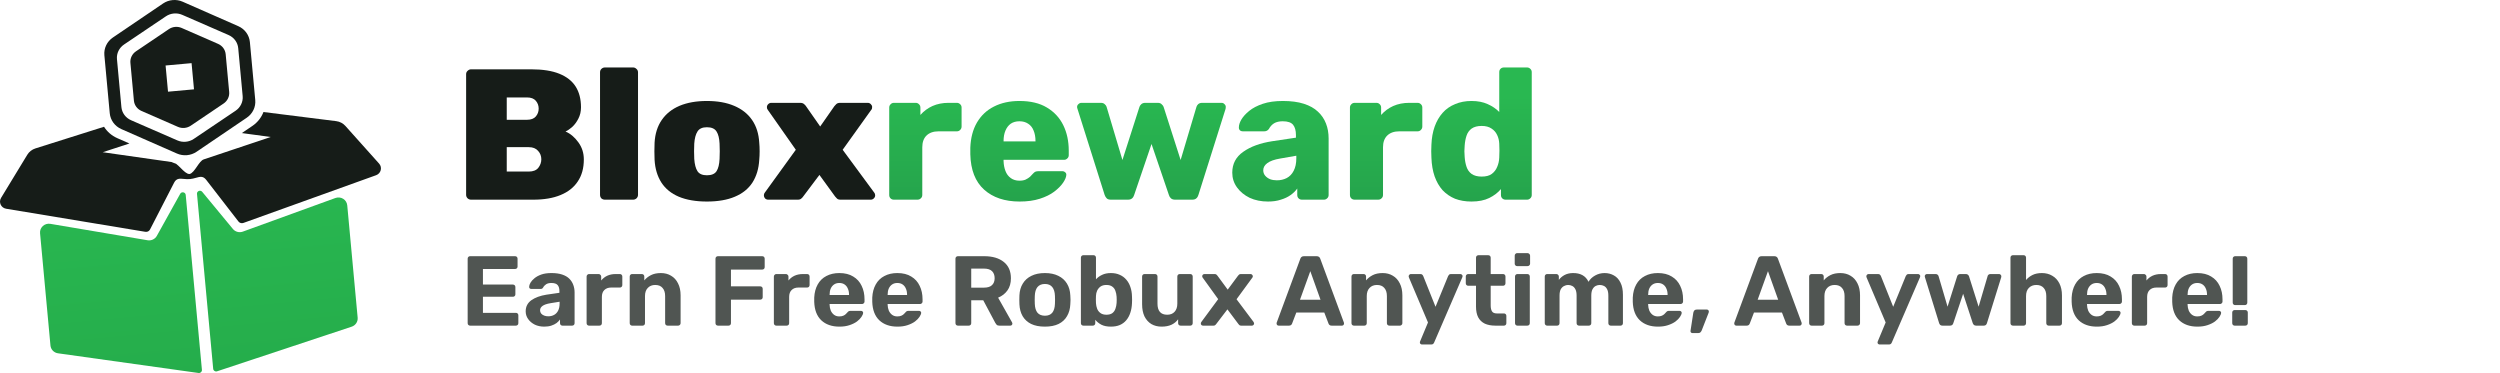 <svg width="630" height="94" viewBox="0 0 630 94" fill="none" xmlns="http://www.w3.org/2000/svg">
<path fill-rule="evenodd" clip-rule="evenodd" d="M45.784 7.048C44.73 6.588 43.501 6.699 42.55 7.341L34.264 12.934C33.292 13.59 32.757 14.7 32.862 15.839L33.744 25.355C33.849 26.494 34.579 27.489 35.656 27.959L44.831 31.969C45.885 32.43 47.114 32.319 48.066 31.676L56.352 26.083C57.323 25.427 57.858 24.318 57.753 23.178L56.871 13.663C56.766 12.523 56.036 11.528 54.96 11.058L45.784 7.048ZM48.887 22.513L48.276 15.911L41.728 16.505L42.339 23.106L48.887 22.513Z" fill="#161C18"/>
<path fill-rule="evenodd" clip-rule="evenodd" d="M41.091 0.88C42.544 -0.106 44.421 -0.276 46.031 0.432L60.048 6.595C61.692 7.318 62.808 8.846 62.97 10.596L64.323 25.204C64.486 26.955 63.669 28.657 62.185 29.664L49.534 38.244C48.081 39.23 46.204 39.4 44.594 38.692L30.577 32.529C28.933 31.806 27.817 30.279 27.655 28.528L26.302 13.92C26.14 12.169 26.956 10.467 28.44 9.46L41.091 0.88ZM41.806 4.113C43.017 3.297 44.581 3.155 45.923 3.74L57.599 8.829C58.968 9.426 59.897 10.689 60.031 12.136L61.151 24.218C61.285 25.665 60.603 27.074 59.366 27.907L48.819 35.011C47.608 35.827 46.044 35.969 44.703 35.384L33.026 30.295C31.657 29.698 30.728 28.435 30.594 26.988L29.474 14.906C29.34 13.459 30.022 12.05 31.259 11.217L41.806 4.113Z" fill="#161C18"/>
<path d="M26.218 31.943L8.927 37.4C8.069 37.671 7.339 38.24 6.876 39.002L0.265 49.869C-0.405 50.971 0.259 52.389 1.545 52.602L36.64 58.418C37.113 58.496 37.583 58.263 37.8 57.841L43.873 46.04C44.454 44.912 45.253 44.987 46.303 45.086C46.772 45.13 47.29 45.178 47.862 45.127C48.434 45.075 48.935 44.934 49.388 44.806C50.402 44.52 51.174 44.303 51.952 45.307L60.092 55.82C60.383 56.196 60.888 56.341 61.339 56.179L94.781 44.151C96.006 43.71 96.399 42.195 95.538 41.233L87.04 31.735C86.445 31.069 85.623 30.64 84.729 30.528L66.393 28.229C65.86 29.623 64.901 30.85 63.615 31.723L60.945 33.534L68.228 34.521L51.338 40.169C50.736 40.371 50.184 41.172 49.63 41.977C49.028 42.851 48.423 43.731 47.744 43.856C47.054 43.855 46.297 43.099 45.545 42.347C45.148 41.951 44.753 41.556 44.37 41.274C44.098 41.19 43.83 41.09 43.566 40.974L43.256 40.837L25.886 38.359L32.618 36.16L29.549 34.811C28.149 34.195 26.997 33.187 26.218 31.943Z" fill="#161C18"/>
<path d="M45.411 48.839C45.762 48.206 46.733 48.404 46.8 49.121L50.883 93.204C50.927 93.673 50.513 94.059 50.04 93.993L14.614 89.031C13.595 88.889 12.809 88.075 12.715 87.066L10.094 58.765C9.961 57.333 11.246 56.165 12.687 56.408L37.195 60.545C38.132 60.703 39.068 60.258 39.525 59.436L45.411 48.839Z" fill="url(#paint0_linear_1_303)"/>
<path d="M50.954 48.336C50.493 47.778 49.574 48.146 49.641 48.864L53.724 92.946C53.768 93.415 54.245 93.721 54.699 93.57L88.622 82.323C89.599 81.999 90.222 81.058 90.129 80.049L87.507 51.748C87.375 50.315 85.896 49.398 84.524 49.896L61.185 58.37C60.292 58.694 59.289 58.425 58.69 57.699L50.954 48.336Z" fill="url(#paint1_linear_1_303)"/>
<path d="M118.701 50.318C118.383 50.318 118.098 50.208 117.844 49.989C117.59 49.739 117.463 49.442 117.463 49.098V18.689C117.463 18.345 117.59 18.064 117.844 17.845C118.098 17.594 118.383 17.469 118.701 17.469H133.889C136.778 17.469 139.143 17.845 140.984 18.596C142.825 19.346 144.19 20.426 145.078 21.833C145.967 23.241 146.411 24.977 146.411 27.042C146.411 28.106 146.189 29.06 145.745 29.905C145.332 30.718 144.824 31.407 144.221 31.97C143.618 32.501 143.047 32.892 142.507 33.143C143.745 33.675 144.824 34.582 145.745 35.864C146.665 37.116 147.126 38.555 147.126 40.182C147.126 42.372 146.618 44.217 145.602 45.719C144.618 47.221 143.174 48.363 141.269 49.145C139.396 49.927 137.095 50.318 134.365 50.318H118.701ZM127.7 43.232H133.27C134.35 43.232 135.143 42.919 135.651 42.294C136.159 41.636 136.413 40.917 136.413 40.135C136.413 39.321 136.143 38.617 135.603 38.023C135.064 37.397 134.286 37.085 133.27 37.085H127.7V43.232ZM127.7 30.186H132.794C133.81 30.186 134.556 29.905 135.032 29.342C135.508 28.779 135.746 28.122 135.746 27.371C135.746 26.62 135.508 25.963 135.032 25.4C134.556 24.837 133.81 24.555 132.794 24.555H127.7V30.186Z" fill="#161C18"/>
<path d="M152.446 50.318C152.097 50.318 151.796 50.208 151.542 49.989C151.32 49.739 151.208 49.442 151.208 49.098V18.22C151.208 17.876 151.32 17.594 151.542 17.375C151.796 17.125 152.097 17 152.446 17H159.541C159.858 17 160.144 17.125 160.398 17.375C160.652 17.594 160.779 17.876 160.779 18.22V49.098C160.779 49.442 160.652 49.739 160.398 49.989C160.144 50.208 159.858 50.318 159.541 50.318H152.446Z" fill="#161C18"/>
<path d="M178.142 50.787C175.349 50.787 172.984 50.38 171.048 49.567C169.144 48.754 167.683 47.565 166.668 46.001C165.652 44.405 165.081 42.497 164.954 40.276C164.922 39.619 164.906 38.899 164.906 38.117C164.906 37.335 164.922 36.615 164.954 35.958C165.081 33.706 165.684 31.797 166.763 30.233C167.842 28.669 169.334 27.48 171.239 26.667C173.175 25.854 175.476 25.447 178.142 25.447C180.809 25.447 183.094 25.854 184.999 26.667C186.935 27.48 188.443 28.669 189.522 30.233C190.601 31.797 191.204 33.706 191.331 35.958C191.395 36.615 191.426 37.335 191.426 38.117C191.426 38.899 191.395 39.619 191.331 40.276C191.204 42.497 190.633 44.405 189.617 46.001C188.601 47.565 187.125 48.754 185.189 49.567C183.285 50.38 180.936 50.787 178.142 50.787ZM178.142 44.17C179.317 44.17 180.126 43.826 180.571 43.138C181.015 42.45 181.269 41.417 181.332 40.041C181.364 39.572 181.38 38.93 181.38 38.117C181.38 37.304 181.364 36.662 181.332 36.193C181.269 34.848 181.015 33.831 180.571 33.143C180.126 32.423 179.317 32.063 178.142 32.063C177 32.063 176.206 32.423 175.762 33.143C175.317 33.831 175.048 34.848 174.952 36.193C174.921 36.662 174.905 37.304 174.905 38.117C174.905 38.93 174.921 39.572 174.952 40.041C175.048 41.417 175.317 42.45 175.762 43.138C176.206 43.826 177 44.17 178.142 44.17Z" fill="#161C18"/>
<path d="M193.592 50.318C193.275 50.318 193.005 50.208 192.783 49.989C192.592 49.77 192.497 49.52 192.497 49.239C192.497 49.145 192.513 49.035 192.545 48.91C192.577 48.785 192.64 48.66 192.735 48.535L200.544 37.742L193.497 27.699C193.434 27.605 193.37 27.496 193.307 27.371C193.275 27.246 193.259 27.12 193.259 26.995C193.259 26.714 193.37 26.463 193.592 26.244C193.815 26.026 194.068 25.916 194.354 25.916H201.639C202.083 25.916 202.417 26.026 202.639 26.244C202.861 26.432 203.02 26.604 203.115 26.761L206.686 31.876L210.257 26.761C210.384 26.604 210.542 26.432 210.733 26.244C210.955 26.026 211.288 25.916 211.733 25.916H218.684C218.97 25.916 219.224 26.026 219.446 26.244C219.668 26.463 219.779 26.698 219.779 26.948C219.779 27.105 219.763 27.246 219.732 27.371C219.7 27.496 219.637 27.605 219.541 27.699L212.352 37.742L220.303 48.535C220.398 48.66 220.462 48.785 220.494 48.91C220.525 49.035 220.541 49.145 220.541 49.239C220.541 49.52 220.43 49.77 220.208 49.989C219.986 50.208 219.732 50.318 219.446 50.318H211.828C211.415 50.318 211.114 50.224 210.923 50.036C210.733 49.849 210.574 49.677 210.447 49.52L206.495 44.077L202.401 49.52C202.305 49.677 202.147 49.849 201.925 50.036C201.734 50.224 201.433 50.318 201.02 50.318H193.592Z" fill="#161C18"/>
<path d="M225.274 50.318C224.925 50.318 224.639 50.208 224.417 49.989C224.195 49.77 224.084 49.489 224.084 49.145V27.089C224.084 26.776 224.195 26.511 224.417 26.291C224.639 26.041 224.925 25.916 225.274 25.916H230.749C231.099 25.916 231.384 26.041 231.606 26.291C231.829 26.511 231.94 26.776 231.94 27.089V28.966C232.797 27.997 233.812 27.246 234.987 26.714C236.193 26.182 237.542 25.916 239.034 25.916H241.129C241.446 25.916 241.716 26.026 241.938 26.244C242.192 26.463 242.319 26.745 242.319 27.089V31.923C242.319 32.236 242.192 32.517 241.938 32.767C241.716 32.986 241.446 33.096 241.129 33.096H236.511C235.209 33.096 234.193 33.456 233.463 34.175C232.765 34.863 232.416 35.849 232.416 37.132V49.145C232.416 49.489 232.289 49.77 232.035 49.989C231.813 50.208 231.527 50.318 231.178 50.318H225.274Z" fill="url(#paint2_linear_1_303)"/>
<path d="M256.946 50.787C253.2 50.787 250.216 49.786 247.994 47.784C245.773 45.782 244.614 42.81 244.519 38.868C244.519 38.649 244.519 38.367 244.519 38.023C244.519 37.679 244.519 37.413 244.519 37.225C244.614 34.754 245.169 32.642 246.185 30.89C247.233 29.107 248.661 27.762 250.47 26.855C252.311 25.916 254.454 25.447 256.898 25.447C259.691 25.447 261.993 25.994 263.802 27.089C265.643 28.184 267.024 29.67 267.944 31.547C268.865 33.424 269.325 35.567 269.325 37.976V39.102C269.325 39.447 269.198 39.728 268.944 39.947C268.722 40.166 268.452 40.276 268.135 40.276H252.899C252.899 40.307 252.899 40.354 252.899 40.416C252.899 40.479 252.899 40.541 252.899 40.604C252.93 41.511 253.089 42.34 253.375 43.091C253.66 43.842 254.105 44.436 254.708 44.874C255.311 45.312 256.041 45.531 256.898 45.531C257.533 45.531 258.057 45.438 258.469 45.25C258.914 45.031 259.279 44.796 259.564 44.546C259.85 44.264 260.072 44.03 260.231 43.842C260.517 43.529 260.739 43.342 260.898 43.279C261.088 43.185 261.374 43.138 261.755 43.138H267.659C267.976 43.138 268.23 43.232 268.42 43.42C268.643 43.576 268.738 43.811 268.706 44.124C268.674 44.655 268.405 45.297 267.897 46.048C267.389 46.798 266.643 47.549 265.659 48.3C264.707 49.02 263.5 49.614 262.04 50.083C260.58 50.553 258.882 50.787 256.946 50.787ZM252.899 35.63H260.945V35.536C260.945 34.535 260.786 33.659 260.469 32.908C260.183 32.157 259.723 31.578 259.088 31.172C258.485 30.765 257.755 30.562 256.898 30.562C256.041 30.562 255.311 30.765 254.708 31.172C254.137 31.578 253.692 32.157 253.375 32.908C253.057 33.659 252.899 34.535 252.899 35.536V35.63Z" fill="url(#paint3_linear_1_303)"/>
<path d="M279.949 50.318C279.472 50.318 279.123 50.208 278.901 49.989C278.679 49.77 278.504 49.489 278.377 49.145L271.521 27.418C271.458 27.261 271.426 27.105 271.426 26.948C271.426 26.667 271.537 26.432 271.759 26.244C271.981 26.026 272.235 25.916 272.521 25.916H277.425C277.838 25.916 278.155 26.026 278.377 26.244C278.631 26.463 278.79 26.683 278.854 26.901L282.853 40.322L287.138 26.948C287.202 26.73 287.344 26.511 287.567 26.291C287.821 26.041 288.17 25.916 288.614 25.916H291.757C292.201 25.916 292.534 26.041 292.756 26.291C293.01 26.511 293.169 26.73 293.233 26.948L297.518 40.322L301.517 26.901C301.581 26.683 301.723 26.463 301.946 26.244C302.2 26.026 302.533 25.916 302.946 25.916H307.85C308.135 25.916 308.373 26.026 308.564 26.244C308.786 26.432 308.897 26.667 308.897 26.948C308.897 27.105 308.881 27.261 308.85 27.418L301.993 49.145C301.898 49.489 301.724 49.77 301.47 49.989C301.247 50.208 300.898 50.318 300.422 50.318H296.137C295.693 50.318 295.343 50.208 295.089 49.989C294.836 49.77 294.661 49.489 294.566 49.145L290.185 36.287L285.805 49.145C285.71 49.489 285.535 49.77 285.281 49.989C285.027 50.208 284.678 50.318 284.234 50.318H279.949Z" fill="url(#paint4_linear_1_303)"/>
<path d="M319.53 50.787C317.816 50.787 316.276 50.474 314.911 49.849C313.578 49.192 312.515 48.316 311.721 47.221C310.928 46.126 310.531 44.89 310.531 43.514C310.531 41.292 311.451 39.54 313.292 38.258C315.133 36.944 317.578 36.052 320.625 35.583L326.576 34.691V34.034C326.576 32.908 326.338 32.048 325.862 31.453C325.386 30.859 324.513 30.562 323.243 30.562C322.355 30.562 321.625 30.734 321.053 31.078C320.514 31.422 320.085 31.891 319.768 32.486C319.482 32.892 319.085 33.096 318.577 33.096H313.245C312.896 33.096 312.626 33.002 312.435 32.814C312.245 32.595 312.166 32.345 312.197 32.063C312.197 31.5 312.404 30.859 312.816 30.14C313.261 29.389 313.927 28.653 314.816 27.934C315.705 27.214 316.848 26.62 318.244 26.151C319.641 25.681 321.323 25.447 323.291 25.447C325.354 25.447 327.116 25.681 328.576 26.151C330.036 26.62 331.211 27.277 332.099 28.122C333.02 28.966 333.702 29.967 334.147 31.125C334.591 32.251 334.813 33.502 334.813 34.879V49.145C334.813 49.489 334.686 49.77 334.432 49.989C334.21 50.208 333.94 50.318 333.623 50.318H328.1C327.751 50.318 327.465 50.208 327.243 49.989C327.021 49.77 326.91 49.489 326.91 49.145V47.502C326.497 48.097 325.942 48.644 325.243 49.145C324.545 49.645 323.72 50.036 322.767 50.318C321.847 50.631 320.768 50.787 319.53 50.787ZM321.767 45.438C322.688 45.438 323.513 45.25 324.243 44.874C325.005 44.468 325.592 43.858 326.005 43.044C326.449 42.2 326.672 41.152 326.672 39.9V39.243L322.625 39.947C321.133 40.197 320.038 40.588 319.339 41.12C318.673 41.621 318.339 42.215 318.339 42.904C318.339 43.435 318.498 43.889 318.815 44.264C319.133 44.64 319.546 44.937 320.053 45.156C320.561 45.344 321.133 45.438 321.767 45.438Z" fill="url(#paint5_linear_1_303)"/>
<path d="M341.376 50.318C341.027 50.318 340.742 50.208 340.519 49.989C340.297 49.77 340.186 49.489 340.186 49.145V27.089C340.186 26.776 340.297 26.511 340.519 26.291C340.742 26.041 341.027 25.916 341.376 25.916H346.852C347.201 25.916 347.487 26.041 347.709 26.291C347.931 26.511 348.042 26.776 348.042 27.089V28.966C348.899 27.997 349.915 27.246 351.09 26.714C352.296 26.182 353.645 25.916 355.137 25.916H357.232C357.549 25.916 357.819 26.026 358.041 26.244C358.295 26.463 358.422 26.745 358.422 27.089V31.923C358.422 32.236 358.295 32.517 358.041 32.767C357.819 32.986 357.549 33.096 357.232 33.096H352.613C351.312 33.096 350.296 33.456 349.566 34.175C348.868 34.863 348.518 35.849 348.518 37.132V49.145C348.518 49.489 348.391 49.77 348.138 49.989C347.915 50.208 347.63 50.318 347.28 50.318H341.376Z" fill="url(#paint6_linear_1_303)"/>
<path d="M370.812 50.787C369.288 50.787 367.907 50.553 366.669 50.083C365.463 49.583 364.416 48.863 363.527 47.925C362.67 46.955 362.003 45.797 361.527 44.452C361.051 43.076 360.781 41.511 360.718 39.759C360.686 39.134 360.67 38.586 360.67 38.117C360.67 37.616 360.686 37.069 360.718 36.475C360.781 34.785 361.051 33.268 361.527 31.923C362.003 30.577 362.67 29.42 363.527 28.45C364.384 27.48 365.431 26.745 366.669 26.244C367.907 25.713 369.288 25.447 370.812 25.447C372.399 25.447 373.764 25.713 374.906 26.244C376.049 26.745 377.017 27.402 377.811 28.215V18.173C377.811 17.829 377.922 17.547 378.144 17.328C378.366 17.11 378.652 17 379.001 17H384.81C385.127 17 385.397 17.11 385.619 17.328C385.873 17.547 386 17.829 386 18.173V49.145C386 49.489 385.873 49.77 385.619 49.989C385.397 50.208 385.127 50.318 384.81 50.318H379.429C379.08 50.318 378.795 50.208 378.572 49.989C378.35 49.77 378.239 49.489 378.239 49.145V47.643C377.477 48.55 376.493 49.301 375.287 49.896C374.081 50.49 372.589 50.787 370.812 50.787ZM373.383 44.499C374.462 44.499 375.303 44.28 375.906 43.842C376.541 43.373 377.001 42.778 377.287 42.059C377.604 41.339 377.779 40.557 377.811 39.712C377.842 39.087 377.858 38.492 377.858 37.929C377.858 37.366 377.842 36.787 377.811 36.193C377.779 35.411 377.604 34.691 377.287 34.034C376.97 33.346 376.493 32.799 375.859 32.392C375.224 31.954 374.398 31.735 373.383 31.735C372.335 31.735 371.494 31.954 370.859 32.392C370.256 32.83 369.828 33.424 369.574 34.175C369.32 34.926 369.161 35.755 369.098 36.662C369.002 37.632 369.002 38.602 369.098 39.572C369.161 40.479 369.32 41.308 369.574 42.059C369.828 42.81 370.256 43.404 370.859 43.842C371.494 44.28 372.335 44.499 373.383 44.499Z" fill="url(#paint7_linear_1_303)"/>
<path d="M118.475 82.061C118.292 82.061 118.142 82.002 118.025 81.885C117.908 81.769 117.85 81.619 117.85 81.436V65.186C117.85 65.002 117.908 64.852 118.025 64.736C118.142 64.619 118.292 64.561 118.475 64.561H129.8C129.983 64.561 130.133 64.619 130.25 64.736C130.367 64.852 130.425 65.002 130.425 65.186V67.186C130.425 67.352 130.367 67.494 130.25 67.611C130.133 67.727 129.983 67.785 129.8 67.785H121.7V71.71H129.25C129.433 71.71 129.583 71.769 129.7 71.885C129.817 72.002 129.875 72.152 129.875 72.335V74.186C129.875 74.352 129.817 74.494 129.7 74.611C129.583 74.727 129.433 74.785 129.25 74.785H121.7V78.835H130C130.183 78.835 130.333 78.894 130.45 79.01C130.567 79.127 130.625 79.277 130.625 79.46V81.436C130.625 81.619 130.567 81.769 130.45 81.885C130.333 82.002 130.183 82.061 130 82.061H118.475ZM137.147 82.311C136.264 82.311 135.472 82.144 134.772 81.811C134.072 81.46 133.514 80.994 133.097 80.41C132.68 79.827 132.472 79.177 132.472 78.46C132.472 77.277 132.947 76.344 133.897 75.66C134.864 74.977 136.13 74.51 137.697 74.26L140.972 73.785V73.335C140.972 72.686 140.822 72.186 140.522 71.835C140.222 71.486 139.697 71.311 138.947 71.311C138.397 71.311 137.955 71.419 137.622 71.635C137.289 71.852 137.03 72.135 136.847 72.486C136.714 72.702 136.522 72.811 136.272 72.811H133.897C133.714 72.811 133.572 72.76 133.472 72.66C133.372 72.544 133.33 72.41 133.347 72.26C133.347 71.977 133.455 71.644 133.672 71.26C133.889 70.877 134.222 70.502 134.672 70.135C135.122 69.752 135.697 69.436 136.397 69.186C137.097 68.936 137.955 68.811 138.972 68.811C140.022 68.811 140.922 68.936 141.672 69.186C142.422 69.436 143.022 69.785 143.472 70.236C143.922 70.686 144.255 71.21 144.472 71.811C144.689 72.394 144.797 73.027 144.797 73.71V81.436C144.797 81.619 144.739 81.769 144.622 81.885C144.505 82.002 144.355 82.061 144.172 82.061H141.722C141.555 82.061 141.414 82.002 141.297 81.885C141.18 81.769 141.122 81.619 141.122 81.436V80.51C140.905 80.827 140.614 81.127 140.247 81.41C139.88 81.677 139.439 81.894 138.922 82.061C138.422 82.227 137.83 82.311 137.147 82.311ZM138.147 79.71C138.697 79.71 139.189 79.594 139.622 79.361C140.055 79.127 140.397 78.769 140.647 78.285C140.897 77.802 141.022 77.194 141.022 76.46V76.035L138.697 76.41C137.797 76.561 137.139 76.785 136.722 77.085C136.305 77.385 136.097 77.752 136.097 78.186C136.097 78.502 136.189 78.777 136.372 79.01C136.572 79.244 136.83 79.419 137.147 79.535C137.464 79.652 137.797 79.71 138.147 79.71ZM148.424 82.061C148.257 82.061 148.116 82.002 147.999 81.885C147.882 81.769 147.824 81.619 147.824 81.436V69.686C147.824 69.519 147.882 69.377 147.999 69.26C148.116 69.127 148.257 69.061 148.424 69.061H150.874C151.041 69.061 151.182 69.127 151.299 69.26C151.432 69.377 151.499 69.519 151.499 69.686V70.686C151.916 70.169 152.424 69.769 153.024 69.486C153.641 69.202 154.349 69.061 155.149 69.061H156.224C156.391 69.061 156.532 69.119 156.649 69.236C156.766 69.352 156.824 69.502 156.824 69.686V71.835C156.824 72.019 156.766 72.169 156.649 72.285C156.532 72.402 156.391 72.46 156.224 72.46H154.024C153.291 72.46 152.716 72.669 152.299 73.085C151.882 73.486 151.674 74.061 151.674 74.811V81.436C151.674 81.619 151.616 81.769 151.499 81.885C151.382 82.002 151.232 82.061 151.049 82.061H148.424ZM159.288 82.061C159.122 82.061 158.98 82.002 158.863 81.885C158.747 81.769 158.688 81.619 158.688 81.436V69.686C158.688 69.502 158.747 69.352 158.863 69.236C158.98 69.119 159.122 69.061 159.288 69.061H161.738C161.922 69.061 162.072 69.119 162.188 69.236C162.305 69.352 162.363 69.502 162.363 69.686V70.66C162.797 70.127 163.355 69.686 164.038 69.335C164.722 68.986 165.555 68.811 166.538 68.811C167.522 68.811 168.38 69.035 169.113 69.486C169.863 69.919 170.447 70.561 170.863 71.41C171.297 72.244 171.513 73.26 171.513 74.46V81.436C171.513 81.619 171.447 81.769 171.313 81.885C171.197 82.002 171.055 82.061 170.888 82.061H168.238C168.055 82.061 167.905 82.002 167.788 81.885C167.672 81.769 167.613 81.619 167.613 81.436V74.611C167.613 73.727 167.397 73.044 166.963 72.561C166.547 72.061 165.93 71.811 165.113 71.811C164.33 71.811 163.705 72.061 163.238 72.561C162.772 73.044 162.538 73.727 162.538 74.611V81.436C162.538 81.619 162.48 81.769 162.363 81.885C162.247 82.002 162.105 82.061 161.938 82.061H159.288ZM180.926 82.061C180.743 82.061 180.593 82.002 180.476 81.885C180.36 81.769 180.301 81.619 180.301 81.436V65.186C180.301 65.002 180.36 64.852 180.476 64.736C180.593 64.619 180.743 64.561 180.926 64.561H192.076C192.26 64.561 192.41 64.619 192.526 64.736C192.643 64.852 192.701 65.002 192.701 65.186V67.311C192.701 67.494 192.643 67.644 192.526 67.76C192.41 67.877 192.26 67.936 192.076 67.936H184.201V72.16H191.576C191.76 72.16 191.91 72.219 192.026 72.335C192.143 72.452 192.201 72.602 192.201 72.785V74.91C192.201 75.077 192.143 75.219 192.026 75.335C191.91 75.452 191.76 75.51 191.576 75.51H184.201V81.436C184.201 81.619 184.143 81.769 184.026 81.885C183.91 82.002 183.76 82.061 183.576 82.061H180.926ZM195.616 82.061C195.45 82.061 195.308 82.002 195.191 81.885C195.075 81.769 195.016 81.619 195.016 81.436V69.686C195.016 69.519 195.075 69.377 195.191 69.26C195.308 69.127 195.45 69.061 195.616 69.061H198.066C198.233 69.061 198.375 69.127 198.491 69.26C198.625 69.377 198.691 69.519 198.691 69.686V70.686C199.108 70.169 199.616 69.769 200.216 69.486C200.833 69.202 201.541 69.061 202.341 69.061H203.416C203.583 69.061 203.725 69.119 203.841 69.236C203.958 69.352 204.016 69.502 204.016 69.686V71.835C204.016 72.019 203.958 72.169 203.841 72.285C203.725 72.402 203.583 72.46 203.416 72.46H201.216C200.483 72.46 199.908 72.669 199.491 73.085C199.075 73.486 198.866 74.061 198.866 74.811V81.436C198.866 81.619 198.808 81.769 198.691 81.885C198.575 82.002 198.425 82.061 198.241 82.061H195.616ZM211.534 82.311C209.618 82.311 208.093 81.777 206.959 80.71C205.843 79.644 205.251 78.094 205.184 76.061C205.184 75.927 205.184 75.752 205.184 75.535C205.184 75.302 205.184 75.119 205.184 74.986C205.251 73.702 205.543 72.602 206.059 71.686C206.576 70.752 207.301 70.044 208.234 69.561C209.168 69.061 210.259 68.811 211.509 68.811C212.909 68.811 214.076 69.102 215.009 69.686C215.959 70.252 216.668 71.035 217.134 72.035C217.618 73.019 217.859 74.152 217.859 75.436V76.01C217.859 76.177 217.793 76.319 217.659 76.436C217.543 76.552 217.401 76.611 217.234 76.611H209.059C209.059 76.627 209.059 76.66 209.059 76.71C209.059 76.744 209.059 76.777 209.059 76.811C209.076 77.344 209.176 77.835 209.359 78.285C209.559 78.719 209.834 79.069 210.184 79.335C210.551 79.602 210.984 79.736 211.484 79.736C211.901 79.736 212.243 79.677 212.509 79.561C212.776 79.444 212.993 79.302 213.159 79.135C213.343 78.969 213.476 78.827 213.559 78.71C213.709 78.544 213.826 78.444 213.909 78.41C214.009 78.361 214.159 78.335 214.359 78.335H216.959C217.126 78.335 217.259 78.385 217.359 78.486C217.476 78.569 217.526 78.694 217.509 78.861C217.493 79.127 217.351 79.46 217.084 79.861C216.834 80.244 216.459 80.627 215.959 81.01C215.459 81.377 214.834 81.686 214.084 81.936C213.351 82.186 212.501 82.311 211.534 82.311ZM209.059 74.335H213.959V74.285C213.959 73.686 213.859 73.169 213.659 72.736C213.476 72.285 213.201 71.936 212.834 71.686C212.468 71.436 212.026 71.311 211.509 71.311C210.993 71.311 210.551 71.436 210.184 71.686C209.818 71.936 209.534 72.285 209.334 72.736C209.151 73.169 209.059 73.686 209.059 74.285V74.335ZM226.158 82.311C224.242 82.311 222.717 81.777 221.583 80.71C220.467 79.644 219.875 78.094 219.808 76.061C219.808 75.927 219.808 75.752 219.808 75.535C219.808 75.302 219.808 75.119 219.808 74.986C219.875 73.702 220.167 72.602 220.683 71.686C221.2 70.752 221.925 70.044 222.858 69.561C223.792 69.061 224.883 68.811 226.133 68.811C227.533 68.811 228.7 69.102 229.633 69.686C230.583 70.252 231.292 71.035 231.758 72.035C232.242 73.019 232.483 74.152 232.483 75.436V76.01C232.483 76.177 232.417 76.319 232.283 76.436C232.167 76.552 232.025 76.611 231.858 76.611H223.683C223.683 76.627 223.683 76.66 223.683 76.71C223.683 76.744 223.683 76.777 223.683 76.811C223.7 77.344 223.8 77.835 223.983 78.285C224.183 78.719 224.458 79.069 224.808 79.335C225.175 79.602 225.608 79.736 226.108 79.736C226.525 79.736 226.867 79.677 227.133 79.561C227.4 79.444 227.617 79.302 227.783 79.135C227.967 78.969 228.1 78.827 228.183 78.71C228.333 78.544 228.45 78.444 228.533 78.41C228.633 78.361 228.783 78.335 228.983 78.335H231.583C231.75 78.335 231.883 78.385 231.983 78.486C232.1 78.569 232.15 78.694 232.133 78.861C232.117 79.127 231.975 79.46 231.708 79.861C231.458 80.244 231.083 80.627 230.583 81.01C230.083 81.377 229.458 81.686 228.708 81.936C227.975 82.186 227.125 82.311 226.158 82.311ZM223.683 74.335H228.583V74.285C228.583 73.686 228.483 73.169 228.283 72.736C228.1 72.285 227.825 71.936 227.458 71.686C227.092 71.436 226.65 71.311 226.133 71.311C225.617 71.311 225.175 71.436 224.808 71.686C224.442 71.936 224.158 72.285 223.958 72.736C223.775 73.169 223.683 73.686 223.683 74.285V74.335ZM241.4 82.061C241.216 82.061 241.066 82.002 240.95 81.885C240.833 81.769 240.775 81.619 240.775 81.436V65.186C240.775 65.002 240.833 64.852 240.95 64.736C241.066 64.619 241.216 64.561 241.4 64.561H248.025C250.108 64.561 251.75 65.044 252.95 66.01C254.15 66.96 254.75 68.335 254.75 70.135C254.75 71.352 254.458 72.369 253.875 73.186C253.291 74.002 252.508 74.611 251.525 75.01L255.05 81.26C255.1 81.361 255.125 81.452 255.125 81.535C255.125 81.669 255.075 81.794 254.975 81.91C254.875 82.01 254.75 82.061 254.6 82.061H251.825C251.525 82.061 251.3 81.986 251.15 81.835C251 81.669 250.891 81.519 250.825 81.385L247.775 75.66H244.75V81.436C244.75 81.619 244.691 81.769 244.575 81.885C244.458 82.002 244.308 82.061 244.125 82.061H241.4ZM244.75 72.486H247.95C248.866 72.486 249.541 72.277 249.975 71.861C250.425 71.444 250.65 70.861 250.65 70.111C250.65 69.361 250.433 68.769 250 68.335C249.566 67.902 248.883 67.686 247.95 67.686H244.75V72.486ZM263.32 82.311C261.937 82.311 260.778 82.085 259.845 81.635C258.912 81.169 258.195 80.51 257.695 79.66C257.212 78.811 256.945 77.819 256.895 76.686C256.878 76.352 256.87 75.977 256.87 75.561C256.87 75.127 256.878 74.752 256.895 74.436C256.945 73.285 257.228 72.294 257.745 71.46C258.262 70.611 258.987 69.96 259.92 69.51C260.853 69.044 261.987 68.811 263.32 68.811C264.637 68.811 265.762 69.044 266.695 69.51C267.628 69.96 268.353 70.611 268.87 71.46C269.387 72.294 269.67 73.285 269.72 74.436C269.753 74.752 269.77 75.127 269.77 75.561C269.77 75.977 269.753 76.352 269.72 76.686C269.67 77.819 269.395 78.811 268.895 79.66C268.412 80.51 267.703 81.169 266.77 81.635C265.837 82.085 264.687 82.311 263.32 82.311ZM263.32 79.561C264.137 79.561 264.753 79.311 265.17 78.811C265.587 78.294 265.812 77.544 265.845 76.561C265.862 76.311 265.87 75.977 265.87 75.561C265.87 75.144 265.862 74.811 265.845 74.561C265.812 73.594 265.587 72.852 265.17 72.335C264.753 71.819 264.137 71.561 263.32 71.561C262.503 71.561 261.878 71.819 261.445 72.335C261.028 72.852 260.803 73.594 260.77 74.561C260.753 74.811 260.745 75.144 260.745 75.561C260.745 75.977 260.753 76.311 260.77 76.561C260.803 77.544 261.028 78.294 261.445 78.811C261.878 79.311 262.503 79.561 263.32 79.561ZM279.935 82.311C278.985 82.311 278.193 82.152 277.56 81.835C276.926 81.502 276.41 81.085 276.01 80.585V81.436C276.01 81.619 275.951 81.769 275.835 81.885C275.718 82.002 275.568 82.061 275.385 82.061H273.01C272.826 82.061 272.676 82.002 272.56 81.885C272.443 81.769 272.385 81.619 272.385 81.436V64.936C272.385 64.752 272.443 64.602 272.56 64.486C272.676 64.369 272.826 64.311 273.01 64.311H275.585C275.751 64.311 275.893 64.369 276.01 64.486C276.126 64.602 276.185 64.752 276.185 64.936V70.385C276.601 69.919 277.118 69.544 277.735 69.26C278.351 68.96 279.085 68.811 279.935 68.811C280.801 68.811 281.551 68.96 282.185 69.26C282.835 69.544 283.385 69.952 283.835 70.486C284.285 71.002 284.626 71.619 284.86 72.335C285.11 73.052 285.243 73.844 285.26 74.71C285.276 75.01 285.285 75.294 285.285 75.561C285.285 75.811 285.276 76.094 285.26 76.41C285.226 77.294 285.085 78.102 284.835 78.835C284.601 79.552 284.26 80.177 283.81 80.71C283.376 81.227 282.835 81.627 282.185 81.91C281.551 82.177 280.801 82.311 279.935 82.311ZM278.81 79.311C279.443 79.311 279.943 79.177 280.31 78.91C280.676 78.627 280.935 78.26 281.085 77.811C281.251 77.361 281.351 76.869 281.385 76.335C281.418 75.819 281.418 75.302 281.385 74.785C281.351 74.252 281.251 73.76 281.085 73.311C280.935 72.861 280.676 72.502 280.31 72.236C279.943 71.952 279.443 71.811 278.81 71.811C278.21 71.811 277.718 71.944 277.335 72.21C276.968 72.477 276.685 72.819 276.485 73.236C276.301 73.635 276.201 74.069 276.185 74.535C276.168 74.835 276.16 75.144 276.16 75.46C276.16 75.777 276.168 76.094 276.185 76.41C276.218 76.91 276.318 77.377 276.485 77.811C276.651 78.244 276.926 78.602 277.31 78.885C277.693 79.169 278.193 79.311 278.81 79.311ZM292.711 82.311C291.745 82.311 290.886 82.094 290.136 81.66C289.403 81.21 288.828 80.569 288.411 79.736C288.011 78.885 287.811 77.861 287.811 76.66V69.686C287.811 69.502 287.87 69.352 287.986 69.236C288.103 69.119 288.245 69.061 288.411 69.061H291.061C291.245 69.061 291.395 69.119 291.511 69.236C291.628 69.352 291.686 69.502 291.686 69.686V76.51C291.686 78.377 292.503 79.311 294.136 79.311C294.92 79.311 295.536 79.069 295.986 78.585C296.453 78.085 296.686 77.394 296.686 76.51V69.686C296.686 69.502 296.745 69.352 296.861 69.236C296.978 69.119 297.128 69.061 297.311 69.061H299.961C300.128 69.061 300.27 69.119 300.386 69.236C300.503 69.352 300.561 69.502 300.561 69.686V81.436C300.561 81.619 300.503 81.769 300.386 81.885C300.27 82.002 300.128 82.061 299.961 82.061H297.511C297.328 82.061 297.178 82.002 297.061 81.885C296.945 81.769 296.886 81.619 296.886 81.436V80.46C296.453 81.061 295.895 81.519 295.211 81.835C294.528 82.152 293.695 82.311 292.711 82.311ZM303.158 82.061C303.008 82.061 302.874 82.01 302.758 81.91C302.658 81.794 302.608 81.66 302.608 81.51C302.608 81.46 302.616 81.402 302.633 81.335C302.666 81.252 302.708 81.177 302.758 81.111L306.983 75.385L303.108 70.01C303.058 69.944 303.016 69.877 302.983 69.811C302.966 69.744 302.958 69.677 302.958 69.611C302.958 69.46 303.008 69.335 303.108 69.236C303.224 69.119 303.358 69.061 303.508 69.061H306.108C306.308 69.061 306.458 69.111 306.558 69.21C306.674 69.311 306.758 69.402 306.808 69.486L309.383 72.986L311.958 69.51C312.024 69.427 312.108 69.335 312.208 69.236C312.308 69.119 312.466 69.061 312.683 69.061H315.158C315.308 69.061 315.433 69.119 315.533 69.236C315.649 69.335 315.708 69.46 315.708 69.611C315.708 69.677 315.699 69.744 315.683 69.811C315.666 69.877 315.624 69.944 315.558 70.01L311.608 75.41L315.883 81.111C315.933 81.177 315.966 81.244 315.983 81.311C316.016 81.377 316.033 81.444 316.033 81.51C316.033 81.66 315.974 81.794 315.858 81.91C315.758 82.01 315.633 82.061 315.483 82.061H312.758C312.574 82.061 312.433 82.019 312.333 81.936C312.233 81.835 312.149 81.744 312.083 81.66L309.308 77.96L306.483 81.66C306.433 81.727 306.358 81.811 306.258 81.91C306.158 82.01 306.008 82.061 305.808 82.061H303.158ZM322.221 82.061C322.071 82.061 321.946 82.01 321.846 81.91C321.746 81.794 321.696 81.669 321.696 81.535C321.696 81.452 321.704 81.377 321.721 81.311L327.671 65.236C327.721 65.052 327.821 64.894 327.971 64.76C328.121 64.627 328.329 64.561 328.596 64.561H331.796C332.062 64.561 332.271 64.627 332.421 64.76C332.571 64.894 332.671 65.052 332.721 65.236L338.671 81.311C338.687 81.377 338.696 81.452 338.696 81.535C338.696 81.669 338.646 81.794 338.546 81.91C338.446 82.01 338.321 82.061 338.171 82.061H335.571C335.321 82.061 335.137 82.002 335.021 81.885C334.904 81.769 334.829 81.66 334.796 81.561L333.721 78.76H326.671L325.596 81.561C325.562 81.66 325.487 81.769 325.371 81.885C325.254 82.002 325.071 82.061 324.821 82.061H322.221ZM327.596 75.535H332.771L330.196 68.335L327.596 75.535ZM341.173 82.061C341.006 82.061 340.865 82.002 340.748 81.885C340.631 81.769 340.573 81.619 340.573 81.436V69.686C340.573 69.502 340.631 69.352 340.748 69.236C340.865 69.119 341.006 69.061 341.173 69.061H343.623C343.806 69.061 343.956 69.119 344.073 69.236C344.19 69.352 344.248 69.502 344.248 69.686V70.66C344.681 70.127 345.24 69.686 345.923 69.335C346.606 68.986 347.44 68.811 348.423 68.811C349.406 68.811 350.265 69.035 350.998 69.486C351.748 69.919 352.331 70.561 352.748 71.41C353.181 72.244 353.398 73.26 353.398 74.46V81.436C353.398 81.619 353.331 81.769 353.198 81.885C353.081 82.002 352.94 82.061 352.773 82.061H350.123C349.94 82.061 349.79 82.002 349.673 81.885C349.556 81.769 349.498 81.619 349.498 81.436V74.611C349.498 73.727 349.281 73.044 348.848 72.561C348.431 72.061 347.815 71.811 346.998 71.811C346.215 71.811 345.59 72.061 345.123 72.561C344.656 73.044 344.423 73.727 344.423 74.611V81.436C344.423 81.619 344.365 81.769 344.248 81.885C344.131 82.002 343.99 82.061 343.823 82.061H341.173ZM358.329 86.811C358.196 86.811 358.071 86.76 357.954 86.66C357.854 86.561 357.804 86.436 357.804 86.285C357.804 86.252 357.812 86.202 357.829 86.135C357.846 86.085 357.871 86.019 357.904 85.936L359.854 81.26L355.054 69.936C355.004 69.802 354.979 69.694 354.979 69.611C354.996 69.46 355.054 69.335 355.154 69.236C355.254 69.119 355.379 69.061 355.529 69.061H357.954C358.171 69.061 358.329 69.119 358.429 69.236C358.529 69.335 358.604 69.444 358.654 69.561L361.754 77.311L364.929 69.561C364.996 69.427 365.079 69.311 365.179 69.21C365.279 69.111 365.437 69.061 365.654 69.061H368.029C368.179 69.061 368.304 69.119 368.404 69.236C368.521 69.335 368.579 69.452 368.579 69.585C368.579 69.669 368.546 69.785 368.479 69.936L361.404 86.311C361.354 86.444 361.271 86.561 361.154 86.66C361.054 86.76 360.896 86.811 360.679 86.811H358.329ZM376.828 82.061C375.795 82.061 374.911 81.894 374.178 81.561C373.445 81.21 372.886 80.677 372.503 79.96C372.136 79.244 371.953 78.344 371.953 77.26V72.01H370.003C369.82 72.01 369.67 71.952 369.553 71.835C369.436 71.719 369.378 71.569 369.378 71.385V69.686C369.378 69.502 369.436 69.352 369.553 69.236C369.67 69.119 369.82 69.061 370.003 69.061H371.953V64.936C371.953 64.752 372.011 64.602 372.128 64.486C372.261 64.369 372.411 64.311 372.578 64.311H375.028C375.211 64.311 375.361 64.369 375.478 64.486C375.595 64.602 375.653 64.752 375.653 64.936V69.061H378.778C378.945 69.061 379.086 69.119 379.203 69.236C379.32 69.352 379.378 69.502 379.378 69.686V71.385C379.378 71.569 379.32 71.719 379.203 71.835C379.086 71.952 378.945 72.01 378.778 72.01H375.653V76.96C375.653 77.594 375.761 78.094 375.978 78.46C376.211 78.811 376.611 78.986 377.178 78.986H379.003C379.17 78.986 379.311 79.044 379.428 79.16C379.545 79.277 379.603 79.419 379.603 79.585V81.436C379.603 81.619 379.545 81.769 379.428 81.885C379.311 82.002 379.17 82.061 379.003 82.061H376.828ZM382.384 82.061C382.217 82.061 382.076 82.002 381.959 81.885C381.842 81.769 381.784 81.619 381.784 81.436V69.686C381.784 69.502 381.842 69.352 381.959 69.236C382.076 69.119 382.217 69.061 382.384 69.061H384.884C385.067 69.061 385.217 69.119 385.334 69.236C385.451 69.352 385.509 69.502 385.509 69.686V81.436C385.509 81.619 385.451 81.769 385.334 81.885C385.217 82.002 385.067 82.061 384.884 82.061H382.384ZM382.309 67.061C382.142 67.061 382.001 67.002 381.884 66.885C381.767 66.769 381.709 66.619 381.709 66.436V64.436C381.709 64.252 381.767 64.102 381.884 63.986C382.001 63.852 382.142 63.785 382.309 63.785H384.934C385.117 63.785 385.267 63.852 385.384 63.986C385.517 64.102 385.584 64.252 385.584 64.436V66.436C385.584 66.619 385.517 66.769 385.384 66.885C385.267 67.002 385.117 67.061 384.934 67.061H382.309ZM389.879 82.061C389.712 82.061 389.571 82.002 389.454 81.885C389.337 81.769 389.279 81.619 389.279 81.436V69.686C389.279 69.502 389.337 69.352 389.454 69.236C389.571 69.119 389.712 69.061 389.879 69.061H392.204C392.371 69.061 392.512 69.119 392.629 69.236C392.762 69.352 392.829 69.502 392.829 69.686V70.535C393.162 70.069 393.621 69.669 394.204 69.335C394.804 69.002 395.512 68.827 396.329 68.811C398.262 68.777 399.587 69.51 400.304 71.01C400.687 70.361 401.237 69.835 401.954 69.436C402.687 69.019 403.487 68.811 404.354 68.811C405.221 68.811 406.004 69.01 406.704 69.41C407.404 69.794 407.954 70.394 408.354 71.21C408.771 72.01 408.979 73.044 408.979 74.311V81.436C408.979 81.619 408.921 81.769 408.804 81.885C408.687 82.002 408.546 82.061 408.379 82.061H405.904C405.737 82.061 405.596 82.002 405.479 81.885C405.362 81.769 405.304 81.619 405.304 81.436V74.51C405.304 73.827 405.204 73.294 405.004 72.91C404.804 72.51 404.537 72.227 404.204 72.061C403.887 71.894 403.529 71.811 403.129 71.811C402.779 71.811 402.437 71.894 402.104 72.061C401.787 72.227 401.521 72.51 401.304 72.91C401.104 73.294 401.004 73.827 401.004 74.51V81.436C401.004 81.619 400.946 81.769 400.829 81.885C400.712 82.002 400.562 82.061 400.379 82.061H397.929C397.746 82.061 397.596 82.002 397.479 81.885C397.362 81.769 397.304 81.619 397.304 81.436V74.51C397.304 73.827 397.204 73.294 397.004 72.91C396.804 72.51 396.537 72.227 396.204 72.061C395.887 71.894 395.537 71.811 395.154 71.811C394.804 71.811 394.462 71.902 394.129 72.085C393.796 72.252 393.521 72.527 393.304 72.91C393.104 73.294 393.004 73.819 393.004 74.486V81.436C393.004 81.619 392.946 81.769 392.829 81.885C392.712 82.002 392.571 82.061 392.404 82.061H389.879ZM417.809 82.311C415.892 82.311 414.367 81.777 413.234 80.71C412.117 79.644 411.525 78.094 411.459 76.061C411.459 75.927 411.459 75.752 411.459 75.535C411.459 75.302 411.459 75.119 411.459 74.986C411.525 73.702 411.817 72.602 412.334 71.686C412.85 70.752 413.575 70.044 414.509 69.561C415.442 69.061 416.534 68.811 417.784 68.811C419.184 68.811 420.35 69.102 421.284 69.686C422.234 70.252 422.942 71.035 423.409 72.035C423.892 73.019 424.134 74.152 424.134 75.436V76.01C424.134 76.177 424.067 76.319 423.934 76.436C423.817 76.552 423.675 76.611 423.509 76.611H415.334C415.334 76.627 415.334 76.66 415.334 76.71C415.334 76.744 415.334 76.777 415.334 76.811C415.35 77.344 415.45 77.835 415.634 78.285C415.834 78.719 416.109 79.069 416.459 79.335C416.825 79.602 417.259 79.736 417.759 79.736C418.175 79.736 418.517 79.677 418.784 79.561C419.05 79.444 419.267 79.302 419.434 79.135C419.617 78.969 419.75 78.827 419.834 78.71C419.984 78.544 420.1 78.444 420.184 78.41C420.284 78.361 420.434 78.335 420.634 78.335H423.234C423.4 78.335 423.534 78.385 423.634 78.486C423.75 78.569 423.8 78.694 423.784 78.861C423.767 79.127 423.625 79.46 423.359 79.861C423.109 80.244 422.734 80.627 422.234 81.01C421.734 81.377 421.109 81.686 420.359 81.936C419.625 82.186 418.775 82.311 417.809 82.311ZM415.334 74.335H420.234V74.285C420.234 73.686 420.134 73.169 419.934 72.736C419.75 72.285 419.475 71.936 419.109 71.686C418.742 71.436 418.3 71.311 417.784 71.311C417.267 71.311 416.825 71.436 416.459 71.686C416.092 71.936 415.809 72.285 415.609 72.736C415.425 73.169 415.334 73.686 415.334 74.285V74.335ZM426.458 83.936C426.324 83.936 426.208 83.877 426.108 83.76C426.024 83.66 425.991 83.535 426.008 83.385L426.708 78.835C426.741 78.619 426.824 78.427 426.958 78.26C427.091 78.094 427.291 78.01 427.558 78.01H430.158C430.291 78.01 430.399 78.061 430.483 78.16C430.583 78.244 430.633 78.352 430.633 78.486C430.633 78.585 430.616 78.686 430.583 78.785L428.833 83.26C428.766 83.427 428.666 83.577 428.533 83.71C428.416 83.861 428.224 83.936 427.958 83.936H426.458ZM437.553 82.061C437.403 82.061 437.278 82.01 437.178 81.91C437.078 81.794 437.028 81.669 437.028 81.535C437.028 81.452 437.036 81.377 437.053 81.311L443.003 65.236C443.053 65.052 443.153 64.894 443.303 64.76C443.453 64.627 443.661 64.561 443.928 64.561H447.128C447.394 64.561 447.603 64.627 447.753 64.76C447.903 64.894 448.003 65.052 448.053 65.236L454.003 81.311C454.019 81.377 454.028 81.452 454.028 81.535C454.028 81.669 453.978 81.794 453.878 81.91C453.778 82.01 453.653 82.061 453.503 82.061H450.903C450.653 82.061 450.469 82.002 450.353 81.885C450.236 81.769 450.161 81.66 450.128 81.561L449.053 78.76H442.003L440.928 81.561C440.894 81.66 440.819 81.769 440.703 81.885C440.586 82.002 440.403 82.061 440.153 82.061H437.553ZM442.928 75.535H448.103L445.528 68.335L442.928 75.535ZM456.505 82.061C456.338 82.061 456.197 82.002 456.08 81.885C455.963 81.769 455.905 81.619 455.905 81.436V69.686C455.905 69.502 455.963 69.352 456.08 69.236C456.197 69.119 456.338 69.061 456.505 69.061H458.955C459.138 69.061 459.288 69.119 459.405 69.236C459.522 69.352 459.58 69.502 459.58 69.686V70.66C460.013 70.127 460.572 69.686 461.255 69.335C461.938 68.986 462.772 68.811 463.755 68.811C464.738 68.811 465.597 69.035 466.33 69.486C467.08 69.919 467.663 70.561 468.08 71.41C468.513 72.244 468.73 73.26 468.73 74.46V81.436C468.73 81.619 468.663 81.769 468.53 81.885C468.413 82.002 468.272 82.061 468.105 82.061H465.455C465.272 82.061 465.122 82.002 465.005 81.885C464.888 81.769 464.83 81.619 464.83 81.436V74.611C464.83 73.727 464.613 73.044 464.18 72.561C463.763 72.061 463.147 71.811 462.33 71.811C461.547 71.811 460.922 72.061 460.455 72.561C459.988 73.044 459.755 73.727 459.755 74.611V81.436C459.755 81.619 459.697 81.769 459.58 81.885C459.463 82.002 459.322 82.061 459.155 82.061H456.505ZM473.661 86.811C473.528 86.811 473.403 86.76 473.286 86.66C473.186 86.561 473.136 86.436 473.136 86.285C473.136 86.252 473.144 86.202 473.161 86.135C473.178 86.085 473.203 86.019 473.236 85.936L475.186 81.26L470.386 69.936C470.336 69.802 470.311 69.694 470.311 69.611C470.328 69.46 470.386 69.335 470.486 69.236C470.586 69.119 470.711 69.061 470.861 69.061H473.286C473.503 69.061 473.661 69.119 473.761 69.236C473.861 69.335 473.936 69.444 473.986 69.561L477.086 77.311L480.261 69.561C480.328 69.427 480.411 69.311 480.511 69.21C480.611 69.111 480.769 69.061 480.986 69.061H483.361C483.511 69.061 483.636 69.119 483.736 69.236C483.853 69.335 483.911 69.452 483.911 69.585C483.911 69.669 483.878 69.785 483.811 69.936L476.736 86.311C476.686 86.444 476.603 86.561 476.486 86.66C476.386 86.76 476.228 86.811 476.011 86.811H473.661ZM489.485 82.061C489.252 82.061 489.068 82.002 488.935 81.885C488.818 81.769 488.727 81.619 488.66 81.436L485.085 69.861C485.052 69.777 485.035 69.694 485.035 69.611C485.035 69.46 485.085 69.335 485.185 69.236C485.302 69.119 485.435 69.061 485.585 69.061H487.785C488.002 69.061 488.168 69.119 488.285 69.236C488.402 69.352 488.477 69.46 488.51 69.561L490.785 77.285L493.21 69.611C493.243 69.494 493.318 69.377 493.435 69.26C493.568 69.127 493.752 69.061 493.985 69.061H495.41C495.643 69.061 495.818 69.127 495.935 69.26C496.068 69.377 496.152 69.494 496.185 69.611L498.61 77.285L500.885 69.561C500.902 69.46 500.968 69.352 501.085 69.236C501.218 69.119 501.385 69.061 501.585 69.061H503.785C503.935 69.061 504.06 69.119 504.16 69.236C504.277 69.335 504.335 69.46 504.335 69.611C504.335 69.694 504.327 69.777 504.31 69.861L500.71 81.436C500.66 81.619 500.568 81.769 500.435 81.885C500.318 82.002 500.143 82.061 499.91 82.061H497.985C497.752 82.061 497.568 82.002 497.435 81.885C497.302 81.769 497.202 81.619 497.135 81.436L494.71 74.035L492.235 81.436C492.185 81.619 492.093 81.769 491.96 81.885C491.827 82.002 491.643 82.061 491.41 82.061H489.485ZM507.263 82.061C507.079 82.061 506.929 82.002 506.813 81.885C506.696 81.769 506.638 81.619 506.638 81.436V64.936C506.638 64.752 506.696 64.602 506.813 64.486C506.929 64.369 507.079 64.311 507.263 64.311H509.963C510.129 64.311 510.271 64.369 510.388 64.486C510.504 64.602 510.563 64.752 510.563 64.936V70.561C511.013 70.027 511.563 69.602 512.213 69.285C512.863 68.969 513.646 68.811 514.563 68.811C515.546 68.811 516.413 69.035 517.163 69.486C517.929 69.919 518.529 70.561 518.963 71.41C519.396 72.244 519.613 73.26 519.613 74.46V81.436C519.613 81.619 519.554 81.769 519.438 81.885C519.321 82.002 519.171 82.061 518.988 82.061H516.263C516.096 82.061 515.954 82.002 515.838 81.885C515.721 81.769 515.663 81.619 515.663 81.436V74.611C515.663 73.727 515.446 73.044 515.013 72.561C514.579 72.061 513.963 71.811 513.163 71.811C512.379 71.811 511.746 72.061 511.263 72.561C510.796 73.044 510.563 73.727 510.563 74.611V81.436C510.563 81.619 510.504 81.769 510.388 81.885C510.271 82.002 510.129 82.061 509.963 82.061H507.263ZM528.404 82.311C526.488 82.311 524.963 81.777 523.829 80.71C522.713 79.644 522.121 78.094 522.054 76.061C522.054 75.927 522.054 75.752 522.054 75.535C522.054 75.302 522.054 75.119 522.054 74.986C522.121 73.702 522.413 72.602 522.929 71.686C523.446 70.752 524.171 70.044 525.104 69.561C526.038 69.061 527.129 68.811 528.379 68.811C529.779 68.811 530.946 69.102 531.879 69.686C532.829 70.252 533.538 71.035 534.004 72.035C534.488 73.019 534.729 74.152 534.729 75.436V76.01C534.729 76.177 534.663 76.319 534.529 76.436C534.413 76.552 534.271 76.611 534.104 76.611H525.929C525.929 76.627 525.929 76.66 525.929 76.71C525.929 76.744 525.929 76.777 525.929 76.811C525.946 77.344 526.046 77.835 526.229 78.285C526.429 78.719 526.704 79.069 527.054 79.335C527.421 79.602 527.854 79.736 528.354 79.736C528.771 79.736 529.113 79.677 529.379 79.561C529.646 79.444 529.863 79.302 530.029 79.135C530.213 78.969 530.346 78.827 530.429 78.71C530.579 78.544 530.696 78.444 530.779 78.41C530.879 78.361 531.029 78.335 531.229 78.335H533.829C533.996 78.335 534.129 78.385 534.229 78.486C534.346 78.569 534.396 78.694 534.379 78.861C534.363 79.127 534.221 79.46 533.954 79.861C533.704 80.244 533.329 80.627 532.829 81.01C532.329 81.377 531.704 81.686 530.954 81.936C530.221 82.186 529.371 82.311 528.404 82.311ZM525.929 74.335H530.829V74.285C530.829 73.686 530.729 73.169 530.529 72.736C530.346 72.285 530.071 71.936 529.704 71.686C529.338 71.436 528.896 71.311 528.379 71.311C527.863 71.311 527.421 71.436 527.054 71.686C526.688 71.936 526.404 72.285 526.204 72.736C526.021 73.169 525.929 73.686 525.929 74.285V74.335ZM537.828 82.061C537.662 82.061 537.52 82.002 537.403 81.885C537.287 81.769 537.228 81.619 537.228 81.436V69.686C537.228 69.519 537.287 69.377 537.403 69.26C537.52 69.127 537.662 69.061 537.828 69.061H540.278C540.445 69.061 540.587 69.127 540.703 69.26C540.837 69.377 540.903 69.519 540.903 69.686V70.686C541.32 70.169 541.828 69.769 542.428 69.486C543.045 69.202 543.753 69.061 544.553 69.061H545.628C545.795 69.061 545.937 69.119 546.053 69.236C546.17 69.352 546.228 69.502 546.228 69.686V71.835C546.228 72.019 546.17 72.169 546.053 72.285C545.937 72.402 545.795 72.46 545.628 72.46H543.428C542.695 72.46 542.12 72.669 541.703 73.085C541.287 73.486 541.078 74.061 541.078 74.811V81.436C541.078 81.619 541.02 81.769 540.903 81.885C540.787 82.002 540.637 82.061 540.453 82.061H537.828ZM553.746 82.311C551.829 82.311 550.304 81.777 549.171 80.71C548.054 79.644 547.463 78.094 547.396 76.061C547.396 75.927 547.396 75.752 547.396 75.535C547.396 75.302 547.396 75.119 547.396 74.986C547.463 73.702 547.754 72.602 548.271 71.686C548.788 70.752 549.513 70.044 550.446 69.561C551.379 69.061 552.471 68.811 553.721 68.811C555.121 68.811 556.288 69.102 557.221 69.686C558.171 70.252 558.879 71.035 559.346 72.035C559.829 73.019 560.071 74.152 560.071 75.436V76.01C560.071 76.177 560.004 76.319 559.871 76.436C559.754 76.552 559.613 76.611 559.446 76.611H551.271C551.271 76.627 551.271 76.66 551.271 76.71C551.271 76.744 551.271 76.777 551.271 76.811C551.288 77.344 551.388 77.835 551.571 78.285C551.771 78.719 552.046 79.069 552.396 79.335C552.763 79.602 553.196 79.736 553.696 79.736C554.113 79.736 554.454 79.677 554.721 79.561C554.988 79.444 555.204 79.302 555.371 79.135C555.554 78.969 555.688 78.827 555.771 78.71C555.921 78.544 556.038 78.444 556.121 78.41C556.221 78.361 556.371 78.335 556.571 78.335H559.171C559.338 78.335 559.471 78.385 559.571 78.486C559.688 78.569 559.738 78.694 559.721 78.861C559.704 79.127 559.563 79.46 559.296 79.861C559.046 80.244 558.671 80.627 558.171 81.01C557.671 81.377 557.046 81.686 556.296 81.936C555.563 82.186 554.713 82.311 553.746 82.311ZM551.271 74.335H556.171V74.285C556.171 73.686 556.071 73.169 555.871 72.736C555.688 72.285 555.413 71.936 555.046 71.686C554.679 71.436 554.238 71.311 553.721 71.311C553.204 71.311 552.763 71.436 552.396 71.686C552.029 71.936 551.746 72.285 551.546 72.736C551.363 73.169 551.271 73.686 551.271 74.285V74.335ZM563.27 76.885C563.087 76.885 562.937 76.827 562.82 76.71C562.703 76.594 562.645 76.444 562.645 76.26V65.186C562.645 65.002 562.703 64.852 562.82 64.736C562.937 64.619 563.087 64.561 563.27 64.561H565.695C565.878 64.561 566.028 64.619 566.145 64.736C566.262 64.852 566.32 65.002 566.32 65.186V76.26C566.32 76.444 566.262 76.594 566.145 76.71C566.028 76.827 565.878 76.885 565.695 76.885H563.27ZM563.12 82.061C562.953 82.061 562.812 82.002 562.695 81.885C562.578 81.769 562.52 81.619 562.52 81.436V78.76C562.52 78.577 562.578 78.427 562.695 78.311C562.812 78.194 562.953 78.135 563.12 78.135H565.82C566.003 78.135 566.153 78.194 566.27 78.311C566.387 78.427 566.445 78.577 566.445 78.76V81.436C566.445 81.619 566.387 81.769 566.27 81.885C566.153 82.002 566.003 82.061 565.82 82.061H563.12Z" fill="#161C18" fill-opacity="0.75"/>
<defs>
<linearGradient id="paint0_linear_1_303" x1="48.17" y1="44.146" x2="52.822" y2="94.009" gradientUnits="userSpaceOnUse">
<stop stop-color="#29B851"/>
<stop offset="1" stop-color="#25AD4B"/>
</linearGradient>
<linearGradient id="paint1_linear_1_303" x1="48.17" y1="44.146" x2="52.822" y2="94.009" gradientUnits="userSpaceOnUse">
<stop stop-color="#29B851"/>
<stop offset="1" stop-color="#25AD4B"/>
</linearGradient>
<linearGradient id="paint2_linear_1_303" x1="305.16" y1="24.196" x2="305.16" y2="50.318" gradientUnits="userSpaceOnUse">
<stop stop-color="#29B851"/>
<stop offset="1" stop-color="#25A44C"/>
</linearGradient>
<linearGradient id="paint3_linear_1_303" x1="305.16" y1="24.196" x2="305.16" y2="50.318" gradientUnits="userSpaceOnUse">
<stop stop-color="#29B851"/>
<stop offset="1" stop-color="#25A44C"/>
</linearGradient>
<linearGradient id="paint4_linear_1_303" x1="305.16" y1="24.196" x2="305.16" y2="50.318" gradientUnits="userSpaceOnUse">
<stop stop-color="#29B851"/>
<stop offset="1" stop-color="#25A44C"/>
</linearGradient>
<linearGradient id="paint5_linear_1_303" x1="305.16" y1="24.196" x2="305.16" y2="50.318" gradientUnits="userSpaceOnUse">
<stop stop-color="#29B851"/>
<stop offset="1" stop-color="#25A44C"/>
</linearGradient>
<linearGradient id="paint6_linear_1_303" x1="305.16" y1="24.196" x2="305.16" y2="50.318" gradientUnits="userSpaceOnUse">
<stop stop-color="#29B851"/>
<stop offset="1" stop-color="#25A44C"/>
</linearGradient>
<linearGradient id="paint7_linear_1_303" x1="305.16" y1="24.196" x2="305.16" y2="50.318" gradientUnits="userSpaceOnUse">
<stop stop-color="#29B851"/>
<stop offset="1" stop-color="#25A44C"/>
</linearGradient>
</defs>
</svg>
